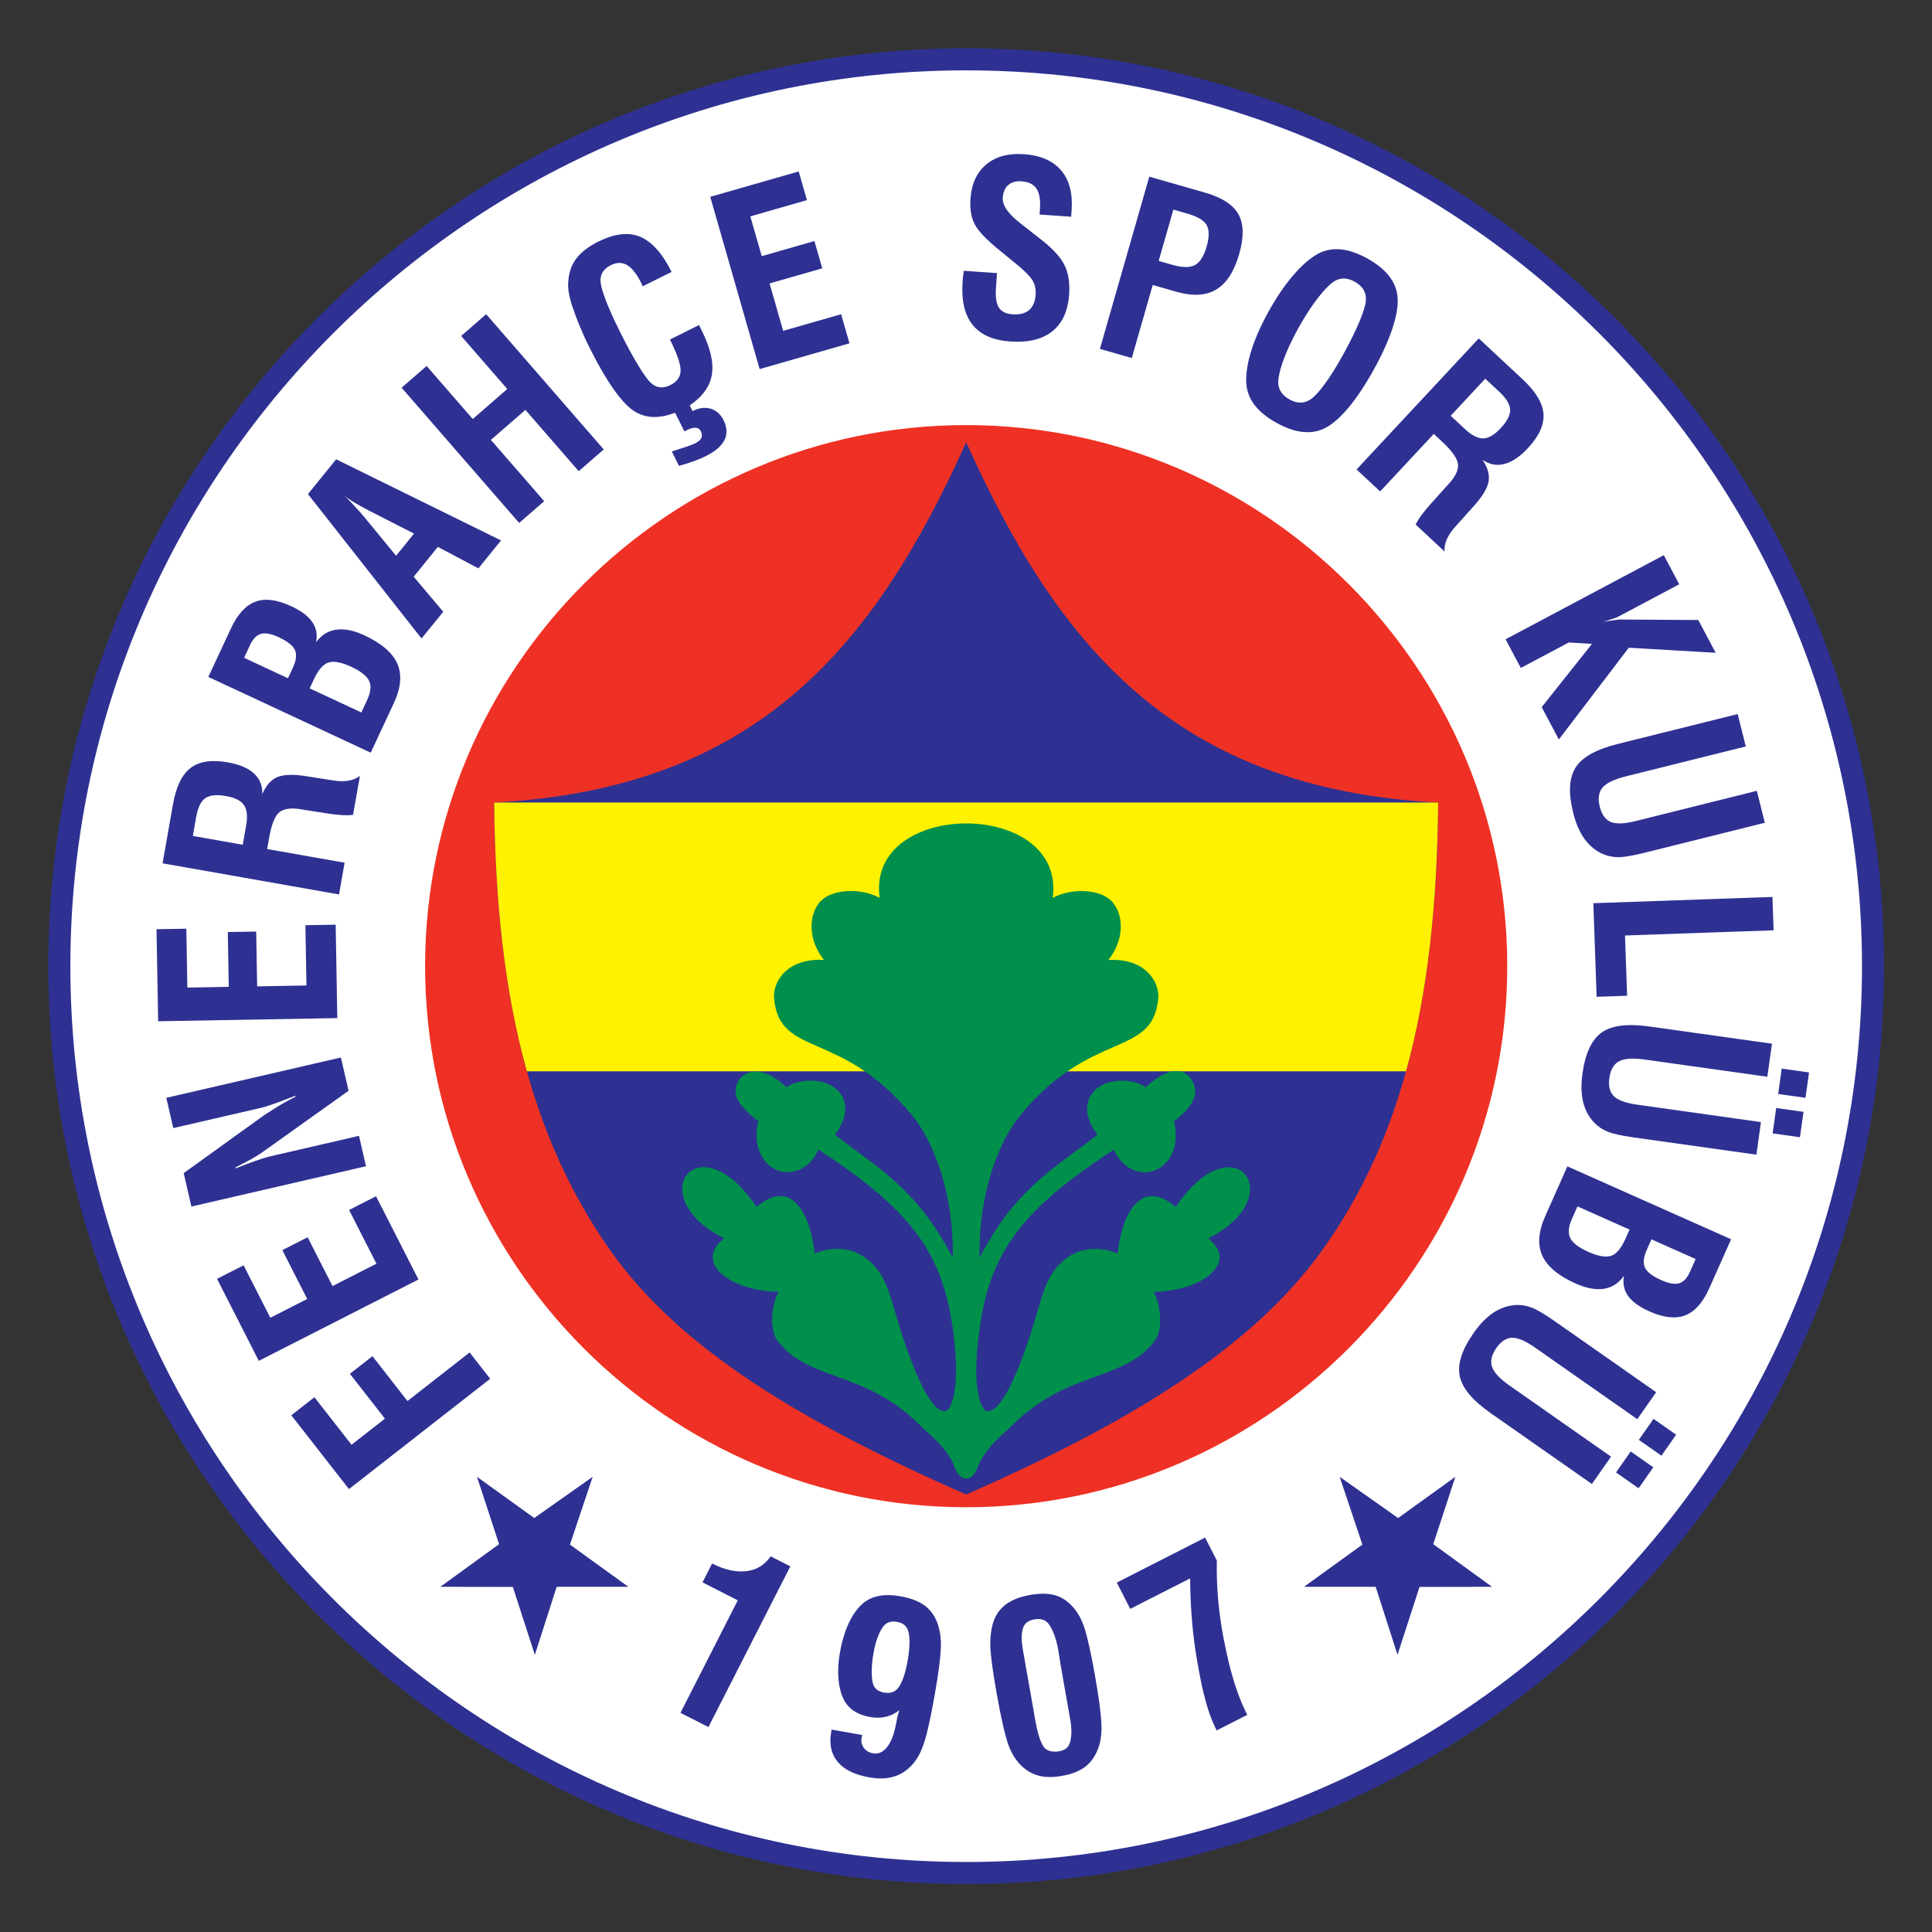<svg height="1000" viewBox="0 0 1000 1000" width="1000" xmlns="http://www.w3.org/2000/svg"><rect x="0" y="0" width="1000" height="1000" fill="#333333" stroke="none"/><g transform="matrix(2.245 0 0 2.245 3.015 18.693)"><path d="m 221.415 2.81 c 116.557 0 211.622 95.063 211.622 211.621 c 0 116.556 -95.064 211.619 -211.622 211.619 C 104.857 426.05 9.792 330.987 9.792 214.431 C 9.792 97.873 104.856 2.81 221.415 2.81 Z" fill="#2e3192"/><path d="m 221.413 7.896 c 113.755 0 206.537 92.779 206.537 206.534 c 0 113.754 -92.781 206.534 -206.537 206.534 c -113.754 0 -206.534 -92.779 -206.534 -206.534 c 0 -113.755 92.779 -206.534 206.534 -206.534 z" fill="#fff"/><path d="m 221.413 89.682 c 68.71 0 124.75 56.039 124.75 124.749 c 0 68.709 -56.04 124.748 -124.75 124.748 c -68.708 0 -124.747 -56.038 -124.747 -124.748 c -.001 -68.71 56.039 -124.749 124.747 -124.749 z" fill="#ee3124"/><path d="m 221.413 336.243 c -38.291 -16.819 -66.233 -33.863 -81.986 -56.188 c -19.275 -27.317 -26.442 -60.739 -26.83 -103.352 c 60.726 -3.236 87.642 -36.067 108.816 -83.072 c 21.177 47.02 48.093 79.852 108.816 83.087 c -.386 43.335 -7.555 76.561 -26.83 103.351 c -15.956 22.18 -43.693 39.371 -81.986 56.174 z" fill="#2e3192"/><path d="m 162.41 37.057 l 20.397 -5.85 l 1.895 6.608 l -13.052 3.743 l 2.632 9.176 l 12.146 -3.483 l 1.805 6.29 l -12.146 3.483 l 3.134 10.932 l 13.361 -3.831 l 1.924 6.707 l -20.708 5.938 z m -71.16 44.007 l 5.769 -5.014 l 10.633 12.231 l 7.961 -6.92 l -10.633 -12.231 l 5.768 -5.015 l 27.102 31.179 l -5.766 5.016 l -12.287 -14.134 l -7.96 6.921 l 12.287 14.133 l -5.768 5.015 z m -21.591 24.53 l 6.5 -8.027 l 38.013 18.705 l -5.214 6.442 l -9.354 -4.951 l -5.571 6.88 l 6.821 8.077 l -5.01 6.166 z m 8.021 .08 c .47 .381 .802 .668 .984 .849 c .184 .186 .752 .785 1.707 1.798 c .952 1.009 1.839 2.018 2.652 3.022 v 0 l 6.954 8.468 l 4.131 -5.112 l -9.761 -4.99 l -.2 -.09 v 0 c -1.441 -.751 -2.596 -1.377 -3.466 -1.897 c -1.169 -.689 -2.168 -1.374 -3.001 -2.048 z m -30.992 42.07 l 5.227 -11.209 v 0 c 1.519 -3.255 3.397 -5.304 5.627 -6.136 c 2.235 -.829 4.992 -.482 8.266 1.043 c 2.303 1.075 3.914 2.28 4.842 3.637 c .932 1.351 1.225 2.898 .883 4.655 c 1.227 -1.655 2.777 -2.622 4.659 -2.888 c 1.882 -.267 4.042 .171 6.493 1.315 c 3.934 1.835 6.471 4.018 7.596 6.559 c .534 1.258 .74 2.64 .611 4.148 c -.133 1.508 -.613 3.153 -1.444 4.935 v 0 l -5.316 11.402 z m 8.249 -4.412 l 10.113 4.716 l 1.089 -2.333 v 0 c .816 -1.749 .986 -3.141 .519 -4.169 c -.468 -1.028 -1.702 -2.005 -3.714 -2.943 c -1.716 -.802 -3.085 -1.068 -4.101 -.791 c -1.017 .277 -1.86 1.126 -2.526 2.557 v 0 l -.385 .823 z m 15.116 7.049 l 11.914 5.555 l 1.338 -2.871 v 0 c .837 -1.798 .992 -3.265 .453 -4.402 c -.537 -1.138 -1.903 -2.22 -4.107 -3.249 c -2.253 -1.051 -3.997 -1.387 -5.228 -1.007 c -1.236 .386 -2.366 1.677 -3.394 3.881 v 0 z m -33.916 40.336 l 2.394 -13.58 v 0 c .724 -4.105 2.083 -6.906 4.069 -8.405 c .984 -.754 2.19 -1.236 3.618 -1.46 c 1.433 -.222 3.098 -.165 4.998 .17 c 2.678 .48 4.682 1.334 6.016 2.581 c 1.331 1.239 1.964 2.822 1.899 4.734 c .863 -2.009 2.029 -3.323 3.503 -3.936 c .744 -.301 1.7 -.466 2.878 -.497 c 1.176 -.03 2.596 .103 4.249 .386 v 0 l 5.435 .855 v 0 c 1.393 .245 2.619 .288 3.673 .124 c 1.053 -.155 1.977 -.529 2.769 -1.116 v 0 l -1.584 8.982 v 0 c -.774 .078 -1.495 .105 -2.165 .07 c -.665 -.04 -1.384 -.104 -2.17 -.193 c -.786 -.097 -1.494 -.194 -2.129 -.307 v 0 l -4.271 -.649 l -1.083 -.189 v 0 c -2.34 -.413 -4.042 -.21 -5.106 .6 c -1.056 .81 -1.866 2.793 -2.421 5.946 v 0 l -.457 2.589 l 17.86 3.15 l -1.29 7.318 z m 6.977 -6.314 l 11.511 2.029 l .768 -4.362 v 0 c .377 -2.13 .223 -3.713 -.464 -4.753 c -.689 -1.036 -2.086 -1.742 -4.175 -2.111 c -2.164 -.381 -3.755 -.215 -4.771 .49 c -1.013 .714 -1.713 2.16 -2.099 4.345 v 0 l -.112 .636 z m -8 42.725 l -.371 -21.216 l 6.874 -.121 l .236 13.574 l 9.544 -.166 l -.22 -12.636 l 6.543 -.113 l .221 12.634 l 11.369 -.199 l -.241 -13.898 l 6.977 -.121 l .375 21.539 z m 7.671 42.722 l -1.78 -7.708 l 18.699 -13.458 l 3.175 -2.008 v 0 c 1.138 -.686 2.449 -1.412 3.922 -2.175 v 0 l -.038 -.205 l -4.178 1.599 v 0 c -.66 .225 -1.305 .451 -1.926 .664 c -.618 .221 -1.132 .376 -1.554 .472 v 0 l -20.495 4.731 l -1.612 -6.979 l 40.255 -9.293 l 1.77 7.668 l -19.505 13.904 v 0 c -.766 .565 -1.711 1.165 -2.832 1.81 v 0 l -3.751 1.974 l .047 .207 v 0 c 1.612 -.646 3.091 -1.206 4.433 -1.686 c .538 -.196 1.142 -.397 1.811 -.609 c .663 -.209 1.205 -.363 1.627 -.458 v 0 l 20.569 -4.751 l 1.619 7.006 z m 15.543 35.577 l -9.631 -18.908 l 6.124 -3.121 l 6.163 12.096 l 8.505 -4.333 l -5.737 -11.257 l 5.832 -2.973 l 5.736 11.259 l 10.132 -5.163 l -6.309 -12.384 l 6.215 -3.167 l 9.78 19.193 z m 20.788 29.564 l -13.297 -17.018 l 5.325 -4.161 l 8.558 10.954 l 7.7 -6.017 l -8.075 -10.336 l 5.2 -4.063 l 8.075 10.337 l 14.331 -11.197 l 4.739 6.067 z m 42.851 38.211 l 5.034 -15.68 h 16.532 l -13.472 -9.735 l 5.241 -15.625 l -13.472 9.503 l -13.197 -9.503 l 5.087 15.527 l -13.541 9.832 l 16.714 .028 z m 83.509 -7.6 c -1.373 -.243 -2.417 .095 -3.136 1.021 c -.717 .924 -1.694 2.773 -2.291 6.169 c -.612 3.456 -.436 6.037 -.106 7.117 c .326 1.085 1.175 1.75 2.548 1.993 c 1.427 .251 2.525 -.122 3.278 -1.11 c .752 -.989 1.581 -2.958 2.154 -6.219 c .563 -3.185 .513 -5.55 .164 -6.768 c -.35 -1.226 -1.217 -1.958 -2.611 -2.203 z m -29.147 -15.105 l 4.541 2.313 l -18.878 37.049 l -6.45 -3.285 l 13.214 -25.933 l -8.132 -4.143 l 2.216 -4.349 v 0 c 2.918 1.487 5.582 2.064 7.988 1.749 c 2.283 -.262 4.116 -1.395 5.501 -3.401 z m -18.648 -265.368 l .66 1.322 l .097 -.049 v 0 c 1.42 -.709 2.777 -.879 4.064 -.499 c 1.286 .379 2.273 1.252 2.961 2.628 c .831 1.665 .906 3.201 .229 4.598 c -.358 .701 -.893 1.352 -1.599 1.965 c -.713 .616 -1.638 1.209 -2.777 1.774 c -.736 .368 -1.596 .735 -2.582 1.097 c -.989 .36 -2.166 .734 -3.535 1.117 v 0 l -1.654 -3.319 l 3.631 -1.181 v 0 c .817 -.284 1.437 -.533 1.85 -.738 c .656 -.329 1.096 -.724 1.315 -1.177 c .223 -.464 .182 -.99 -.114 -1.586 c -.239 -.479 -.622 -.741 -1.145 -.788 c -.525 -.053 -1.226 .144 -2.103 .581 v 0 l -.529 .265 l -2.154 -4.32 v 0 c -3.791 1.49 -7.019 1.312 -9.688 -.534 c -2.67 -1.845 -6.131 -6.634 -9.984 -14.367 c -1.965 -3.939 -3.146 -7.057 -3.932 -9.358 c -.79 -2.307 -1.135 -4.199 -1.035 -5.692 c .095 -2.166 .7 -4.003 1.81 -5.499 c 1.113 -1.506 2.816 -2.831 5.121 -3.98 c 3.742 -1.867 6.953 -2.247 9.623 -1.138 c 1.327 .536 2.604 1.48 3.833 2.839 c 1.222 1.356 2.374 3.114 3.452 5.278 v 0 l -6.674 3.327 l -.202 -.529 l -.145 -.288 v 0 c -1.02 -2.048 -2.099 -3.411 -3.231 -4.082 c -1.135 -.672 -2.396 -.664 -3.772 .022 c -1.66 .828 -2.45 2.075 -2.357 3.738 c .092 1.665 1.427 5.49 4.408 11.471 c 3.392 6.803 5.932 10.787 7.223 11.951 c 1.288 1.162 2.773 1.327 4.455 .488 c 1.568 -.783 2.362 -1.9 2.374 -3.355 c .016 -1.459 -.803 -3.843 -2.455 -7.154 v 0 l 6.699 -3.34 l .609 1.221 v 0 c 2.014 4.038 2.8 7.43 2.356 10.174 c -.437 2.749 -2.141 5.117 -5.103 7.117 z m 240.09 192.264 l -5.03 11.297 v 0 c -1.463 3.281 -3.306 5.363 -5.52 6.232 c -2.221 .871 -4.982 .571 -8.282 -.898 c -2.322 -1.033 -3.955 -2.211 -4.907 -3.553 c -.954 -1.333 -1.275 -2.874 -.963 -4.638 c -1.197 1.677 -2.731 2.672 -4.607 2.971 c -1.876 .299 -4.044 -.103 -6.517 -1.203 c -3.964 -1.767 -6.537 -3.904 -7.707 -6.423 c -.557 -1.249 -.786 -2.629 -.683 -4.139 c .106 -1.508 .557 -3.164 1.356 -4.958 v 0 l 5.118 -11.493 z m -8.171 4.557 l -10.194 -4.539 l -1.047 2.352 v 0 c -.784 1.762 -.931 3.156 -.446 4.175 c .485 1.022 1.736 1.978 3.762 2.879 c 1.73 .77 3.104 1.013 4.115 .72 c 1.011 -.295 1.839 -1.159 2.48 -2.602 v 0 l .369 -.828 z m -15.238 -6.786 l -12.008 -5.346 l -1.288 2.891 v 0 c -.807 1.814 -.934 3.283 -.377 4.409 c .558 1.129 1.943 2.189 4.165 3.179 c 2.27 1.01 4.021 1.317 5.245 .913 c 1.226 -.407 2.335 -1.718 3.325 -3.94 v 0 z m -118.218 81.383 l 20.361 -10.375 l 2.702 5.304 v 0 c -.129 5.81 .383 11.762 1.536 17.854 c .458 2.318 .895 4.309 1.302 5.987 c .527 2.123 1.123 4.168 1.804 6.127 c .678 1.965 1.465 3.831 2.368 5.599 v 0 l -7.049 3.592 v 0 c -.763 -1.5 -1.398 -3.049 -1.908 -4.638 c -.513 -1.597 -1.009 -3.446 -1.483 -5.557 c -.312 -1.445 -.685 -3.373 -1.106 -5.788 c -1.046 -5.987 -1.589 -12.346 -1.625 -19.072 v 0 l -13.81 7.036 z m -20.014 2.854 c 2.286 -.404 4.216 -.381 5.788 .068 c 1.562 .45 2.962 1.388 4.196 2.802 c .908 1.038 1.861 2.546 2.584 4.788 c .721 2.238 1.517 5.835 2.39 10.785 c .444 2.516 .792 4.707 1.046 6.572 c .255 1.86 .393 3.382 .454 4.552 c .123 2.334 -.187 4.293 -.667 5.618 c -.668 1.854 -1.651 3.317 -2.988 4.368 c -.676 .518 -1.456 .956 -2.349 1.315 c -.885 .358 -1.922 .638 -3.1 .845 c -1.975 .35 -3.688 .352 -5.138 .008 c -1.449 -.345 -2.783 -1.057 -3.989 -2.143 c -1.205 -1.082 -2.362 -2.721 -3.179 -4.921 c -.392 -1.061 -.818 -2.604 -1.284 -4.643 c -.466 -2.03 -.959 -4.524 -1.481 -7.485 c -.757 -4.295 -1.22 -7.566 -1.387 -9.805 c -.167 -2.242 .051 -4.031 .344 -5.378 c .438 -2.018 1.358 -3.635 2.804 -4.854 c 1.453 -1.218 3.434 -2.047 5.956 -2.492 z m 7.152 16.671 c -.446 -2.525 -.685 -5.46 -1.734 -7.909 c -.35 -.817 -.689 -1.579 -1.254 -2.253 c -.689 -.821 -1.818 -1.114 -3.171 -.876 c -1.306 .231 -2.158 .849 -2.552 1.852 c -.396 1.005 -.509 2.745 -.075 5.206 v 0 l .955 5.418 l 1.945 11.036 v 0 c .571 3.24 1.329 5.179 2 6.015 c .675 .837 2.014 1.126 3.407 .883 c 1.319 -.232 2.071 -.757 2.455 -1.781 c .385 -1.023 .612 -2.914 .179 -5.361 v 0 l -.963 -5.466 z m -52.891 14.37 l 7.075 1.25 l -.166 .626 v 0 c -.154 .879 .016 1.655 .516 2.334 c .493 .68 1.228 1.102 2.202 1.273 c 1.177 .21 2.24 -.288 3.191 -1.492 c .944 -1.201 1.645 -3.079 2.095 -5.635 c .094 -.527 .176 -.946 .249 -1.247 c .075 -.309 .218 -.841 .449 -1.595 c -.895 .727 -1.908 1.241 -3.038 1.523 c -1.131 .281 -2.36 .3 -3.7 .065 c -3.064 -.541 -5.134 -1.978 -6.213 -4.309 c -1.076 -2.33 -1.546 -6.019 -.77 -10.42 c .984 -5.585 2.841 -9.074 4.92 -11.101 c 2.082 -2.029 5.08 -2.703 8.988 -2.014 c 2.361 .417 4.212 1.106 5.556 2.069 c 3.111 2.218 3.989 6.266 3.829 9.871 c -.108 2.478 -.578 6.056 -1.407 10.742 c -.42 2.394 -.828 4.483 -1.213 6.265 c -.703 3.225 -1.54 6.989 -3.695 9.564 c -1.216 1.453 -2.645 2.463 -4.331 3.009 c -1.686 .547 -3.625 .63 -5.831 .241 c -3.38 -.595 -5.815 -1.787 -7.305 -3.575 c -1.49 -1.789 -1.995 -4.076 -1.502 -6.862 v 0 z m 180.848 -59.286 l 5.209 3.648 l 3.387 -4.838 l -5.208 -3.648 z m 5.262 -7.516 l 5.209 3.649 l 3.387 -4.838 l -5.209 -3.649 z m -10.823 10.178 l 4.415 -6.307 l -23.357 -16.353 v 0 c -2.289 -1.603 -3.645 -3.055 -4.086 -4.362 c -.438 -1.303 -.107 -2.749 .997 -4.322 c 1.071 -1.53 2.277 -2.322 3.62 -2.372 c .674 -.015 1.444 .166 2.329 .543 c .88 .371 1.903 .971 3.055 1.779 v 0 l .333 .232 l .438 .306 l 22.722 15.909 l 4.352 -6.216 l -23.363 -16.357 v 0 c -2.31 -1.62 -4.078 -2.662 -5.29 -3.134 c -1.21 -.463 -2.415 -.671 -3.612 -.611 c -1.797 .074 -3.53 .647 -5.209 1.726 c -.825 .556 -1.614 1.218 -2.364 1.976 c -.754 .765 -1.497 1.669 -2.237 2.728 c -2.698 3.853 -3.772 7.157 -3.22 9.925 c .552 2.767 2.923 5.618 7.114 8.553 v 0 z m 43.768 -95.774 l 6.297 .887 l -.822 5.846 l -6.297 -.883 z m -1.276 9.086 l 6.297 .885 l -.823 5.848 l -6.297 -.885 z m -.975 -14.824 l -1.071 7.622 l -28.235 -3.968 v 0 c -2.77 -.388 -4.751 -.251 -5.967 .404 c -1.209 .656 -1.951 1.939 -2.217 3.842 c -.261 1.85 .084 3.251 1.032 4.202 c .482 .47 1.169 .865 2.072 1.192 c .896 .327 2.054 .587 3.449 .784 v 0 l .399 .057 l .531 .072 l 27.467 3.862 l -1.057 7.514 l -28.241 -3.969 v 0 c -2.796 -.394 -4.8 -.834 -6.009 -1.317 c -1.201 -.487 -2.222 -1.157 -3.059 -2.017 c -1.263 -1.279 -2.141 -2.881 -2.631 -4.815 c -.225 -.966 -.351 -1.991 -.381 -3.056 c -.031 -1.072 .044 -2.241 .223 -3.519 c .654 -4.66 2.123 -7.81 4.415 -9.456 c 2.291 -1.647 5.97 -2.116 11.036 -1.403 v 0 z m -86.335 140.896 l -5.034 -15.68 h -16.533 l 13.472 -9.735 l -5.241 -15.625 l 13.472 9.503 l 13.197 -9.503 l -5.087 15.527 l 13.541 9.832 l -16.714 .028 z m 18.735 -303.509 l 10.085 9.404 v 0 c 3.049 2.843 4.659 5.509 4.833 7.989 c .097 1.237 -.156 2.514 -.747 3.83 c -.596 1.323 -1.546 2.688 -2.864 4.1 c -1.86 1.985 -3.669 3.199 -5.441 3.64 c -1.762 .441 -3.435 .11 -5.005 -.987 c 1.215 1.818 1.683 3.513 1.392 5.083 c -.152 .788 -.535 1.68 -1.149 2.684 c -.616 1.003 -1.501 2.123 -2.64 3.352 v 0 l -3.675 4.094 v 0 c -.964 1.033 -1.669 2.04 -2.107 3.013 c -.441 .967 -.632 1.946 -.573 2.931 v 0 l -6.669 -6.22 v 0 c .355 -.693 .728 -1.313 1.121 -1.857 c .395 -.533 .841 -1.103 1.343 -1.713 c .509 -.605 .977 -1.147 1.416 -1.62 v 0 l 2.871 -3.228 l .75 -.804 v 0 c 1.62 -1.738 2.378 -3.276 2.277 -4.607 c -.104 -1.329 -1.327 -3.087 -3.667 -5.271 v 0 l -1.924 -1.794 l -12.369 13.266 l -5.433 -5.069 z m 1.496 9.291 l -7.971 8.549 l 3.24 3.02 v 0 c 1.582 1.475 2.992 2.208 4.24 2.199 c 1.242 -.014 2.595 -.799 4.042 -2.352 c 1.5 -1.607 2.227 -3.031 2.189 -4.269 c -.047 -1.237 -.879 -2.614 -2.5 -4.126 v 0 l -.472 -.44 z m -27.15 -27.698 c 4.366 2.42 6.679 5.423 6.944 9.017 c .265 3.594 -1.437 9.262 -5.512 16.614 c -4.1 7.399 -7.935 11.733 -11.106 13.392 c -3.167 1.658 -6.939 1.274 -11.317 -1.154 c -4.366 -2.42 -6.681 -5.424 -6.945 -9.016 c -.267 -3.595 1.04 -9.264 5.119 -16.621 c 4.098 -7.394 8.329 -11.727 11.499 -13.386 c 3.166 -1.658 6.938 -1.273 11.318 1.154 z m -2.954 5.328 c -1.844 -1.021 -3.539 -.972 -5.07 .15 c -1.532 1.122 -4.569 4.515 -7.922 10.564 c -3.347 6.036 -4.494 10.192 -4.625 12.074 c -.132 1.882 .74 3.34 2.621 4.381 c 1.813 1.007 3.484 .952 5.014 -.163 c 1.528 -1.115 4.082 -4.347 7.261 -10.083 c 3.522 -6.355 5.158 -10.663 5.298 -12.549 c .142 -1.884 -.715 -3.342 -2.577 -4.374 z m -47.351 -24.216 l 12.839 3.682 v 0 c 3.901 1.118 6.474 2.785 7.706 4.989 c 1.239 2.206 1.3 5.259 .18 9.16 c -1.163 4.059 -2.933 6.795 -5.31 8.208 c -2.376 1.411 -5.458 1.57 -9.242 .486 v 0 l -5.385 -1.543 l -4.829 16.839 l -7.348 -2.107 z m 5.549 7.6 l -3.391 11.831 l 3.097 .888 v 0 c 2.336 .67 4.094 .696 5.258 .072 c 1.165 -.622 2.065 -2.044 2.7 -4.261 c .621 -2.166 .632 -3.799 .037 -4.912 c -.59 -1.106 -2.088 -2.007 -4.497 -2.698 v 0 z m -23.566 1.644 l -7.281 -.51 l .083 -1.205 v 0 c .151 -2.158 -.109 -3.746 -.789 -4.758 c -.681 -1.018 -1.852 -1.581 -3.516 -1.697 c -1.241 -.088 -2.238 .194 -2.993 .851 c -.762 .656 -1.188 1.644 -1.281 2.966 c -.12 1.726 1.27 3.71 4.164 5.936 v 0 l .253 .204 l 4.026 3.159 v 0 c 2.895 2.212 4.811 4.246 5.748 6.109 c .939 1.855 1.308 4.145 1.117 6.878 c -.267 3.802 -1.559 6.631 -3.884 8.486 c -2.325 1.853 -5.553 2.634 -9.685 2.344 c -3.961 -.278 -6.858 -1.56 -8.694 -3.85 c -1.836 -2.29 -2.603 -5.593 -2.301 -9.915 v 0 l .065 -.94 l .223 -1.595 l 7.645 .535 l -.238 3.399 v 0 c -.147 2.088 .078 3.598 .666 4.54 c .59 .936 1.641 1.458 3.161 1.564 c 1.623 .113 2.885 -.205 3.79 -.96 c .906 -.749 1.417 -1.939 1.53 -3.563 c .086 -1.234 -.141 -2.308 -.676 -3.234 c -.535 -.925 -1.729 -2.152 -3.578 -3.679 v 0 l -3.737 -3.056 v 0 c -3.194 -2.571 -5.201 -4.646 -6.035 -6.234 c -.833 -1.579 -1.161 -3.557 -.996 -5.926 c .24 -3.446 1.458 -6.08 3.642 -7.904 c 2.192 -1.829 5.085 -2.618 8.689 -2.366 c 3.802 .265 6.655 1.503 8.551 3.716 c 1.898 2.212 2.71 5.27 2.436 9.174 v 0 l -.017 .248 z m 161.684 156.826 l .269 7.693 l -34.26 1.196 l .484 13.892 l -7.028 .245 l -.754 -21.584 z m -8.008 -42.166 l 1.861 7.469 l -27.667 6.897 v 0 c -2.711 .675 -4.496 1.547 -5.377 2.608 c -.877 1.061 -1.084 2.527 -.619 4.394 c .453 1.811 1.296 2.982 2.531 3.509 c .622 .255 1.408 .363 2.369 .33 c .954 -.033 2.122 -.225 3.489 -.566 v 0 l .394 -.099 l .519 -.129 l 26.914 -6.71 l 1.836 7.362 l -27.674 6.9 v 0 c -2.739 .682 -4.762 1.024 -6.064 1.03 c -1.296 -.003 -2.495 -.241 -3.591 -.725 c -1.65 -.713 -3.065 -1.868 -4.242 -3.479 c -.573 -.812 -1.074 -1.714 -1.5 -2.69 c -.43 -.984 -.8 -2.093 -1.112 -3.347 c -1.138 -4.565 -.955 -8.035 .553 -10.42 c 1.507 -2.387 4.742 -4.197 9.706 -5.436 v 0 z m -17.039 -36.627 l 3.561 6.7 l -13.877 7.379 v 0 c -.286 .152 -.676 .311 -1.171 .49 c -.5 .172 -.929 .315 -1.288 .428 c -.369 .111 -.775 .226 -1.218 .344 v 0 l 2.569 -.362 v 0 c .073 -.023 .314 -.051 .725 -.098 c .411 -.047 .699 -.061 .868 -.049 v 0 l 17.777 .114 l 4.017 7.555 l -20.04 -1.166 l -16.122 21.155 l -3.956 -7.456 l 11.596 -14.587 l -5.339 -.327 l -11.066 5.883 l -3.513 -6.609 z" fill="#2e3192"/><path d="m 120.131 238.665 c -5.099 -18.259 -7.324 -38.747 -7.534 -61.96 v 0 h 217.405 v 0 c .076 .005 .152 .011 .229 .015 c -.209 23.405 -2.4 43.86 -7.403 61.946 v 0 H 120.131 Z" fill="#fff200"/><path d="m 218.918 330.286 c -.588 -1.492 -1.635 -4.365 -7.302 -9.173 c -13 -13.646 -25.925 -10.618 -33.522 -20.078 c -1.767 -2.198 -2.046 -7.168 .07 -11.526 c -11.335 -.186 -19.646 -6.832 -12.551 -12.34 c -19.165 -9.485 -6.121 -27.292 7.489 -7.238 c 8.233 -6.999 12.459 2.032 13.396 10.758 c 3.265 -1.491 7.57 -1.471 10.579 .274 c 5.494 3.188 6.58 8.713 8.182 14.024 c .598 1.983 6.581 22.779 11.396 22.006 c 1.354 -.219 2.927 -4.766 2.28 -13.236 c -1.671 -21.91 -8.736 -32.105 -31.549 -47.019 c -1.978 4.306 -5.759 5.787 -8.803 4.984 c -3.788 -1.001 -6.584 -5.474 -5.087 -11.556 c -5.15 -3.898 -6.389 -6.768 -4.313 -9.708 c 1.587 -1.984 5.276 -3.284 10.822 1.882 c 2.79 -1.955 8.25 -2.206 11.315 .314 c 2.538 2.087 3.435 5.878 -.191 10.636 c 10.031 7.796 18.898 12.358 27.192 28.393 c .306 -14.129 -4.084 -26.433 -9.388 -32.882 c -16.346 -19.873 -30.37 -13.187 -31.804 -26.757 c -.407 -3.857 2.828 -9.527 11.495 -9.055 c -3.381 -4.214 -3.825 -9.777 -1.049 -13.232 c 2.451 -3.049 9.289 -3.566 13.893 -1.081 c -3.144 -22.846 43.044 -22.913 39.888 .011 c 4.605 -2.485 11.443 -1.967 13.894 1.082 c 2.776 3.456 2.333 9.019 -1.049 13.232 c 8.667 -.473 11.902 5.198 11.495 9.054 c -1.434 13.571 -15.458 6.883 -31.804 26.757 c -5.304 6.449 -9.693 18.752 -9.388 32.883 c 8.294 -16.036 17.161 -20.598 27.192 -28.393 c -3.625 -4.76 -2.729 -8.551 -.191 -10.639 c 3.064 -2.518 8.525 -2.269 11.315 -.314 c 5.543 -5.163 8.739 -4.113 10.326 -2.128 c 2.074 2.94 1.333 6.056 -3.817 9.955 c 1.497 6.083 -1.299 10.553 -5.087 11.554 c -3.044 .803 -6.825 -.678 -8.803 -4.982 c -22.813 14.915 -29.878 25.108 -31.549 47.02 c -.646 8.47 .926 13.016 2.28 13.233 c 4.815 .775 10.798 -20.022 11.396 -22.005 c 1.602 -5.31 2.688 -10.837 8.182 -14.022 c 3.009 -1.746 7.312 -1.767 10.579 -.274 c .936 -8.726 5.164 -17.76 13.396 -10.758 c 13.609 -20.054 26.653 -2.25 7.488 7.238 c 7.093 5.505 -1.215 12.152 -12.55 12.338 c 2.116 4.36 1.834 9.329 .07 11.527 c -7.597 9.461 -20.522 6.434 -33.522 20.079 c -5.668 4.805 -6.714 7.681 -7.3 9.173 c -1.196 3.043 -3.8 3.019 -4.991 -.011 z" fill="#00904c"/></g></svg>